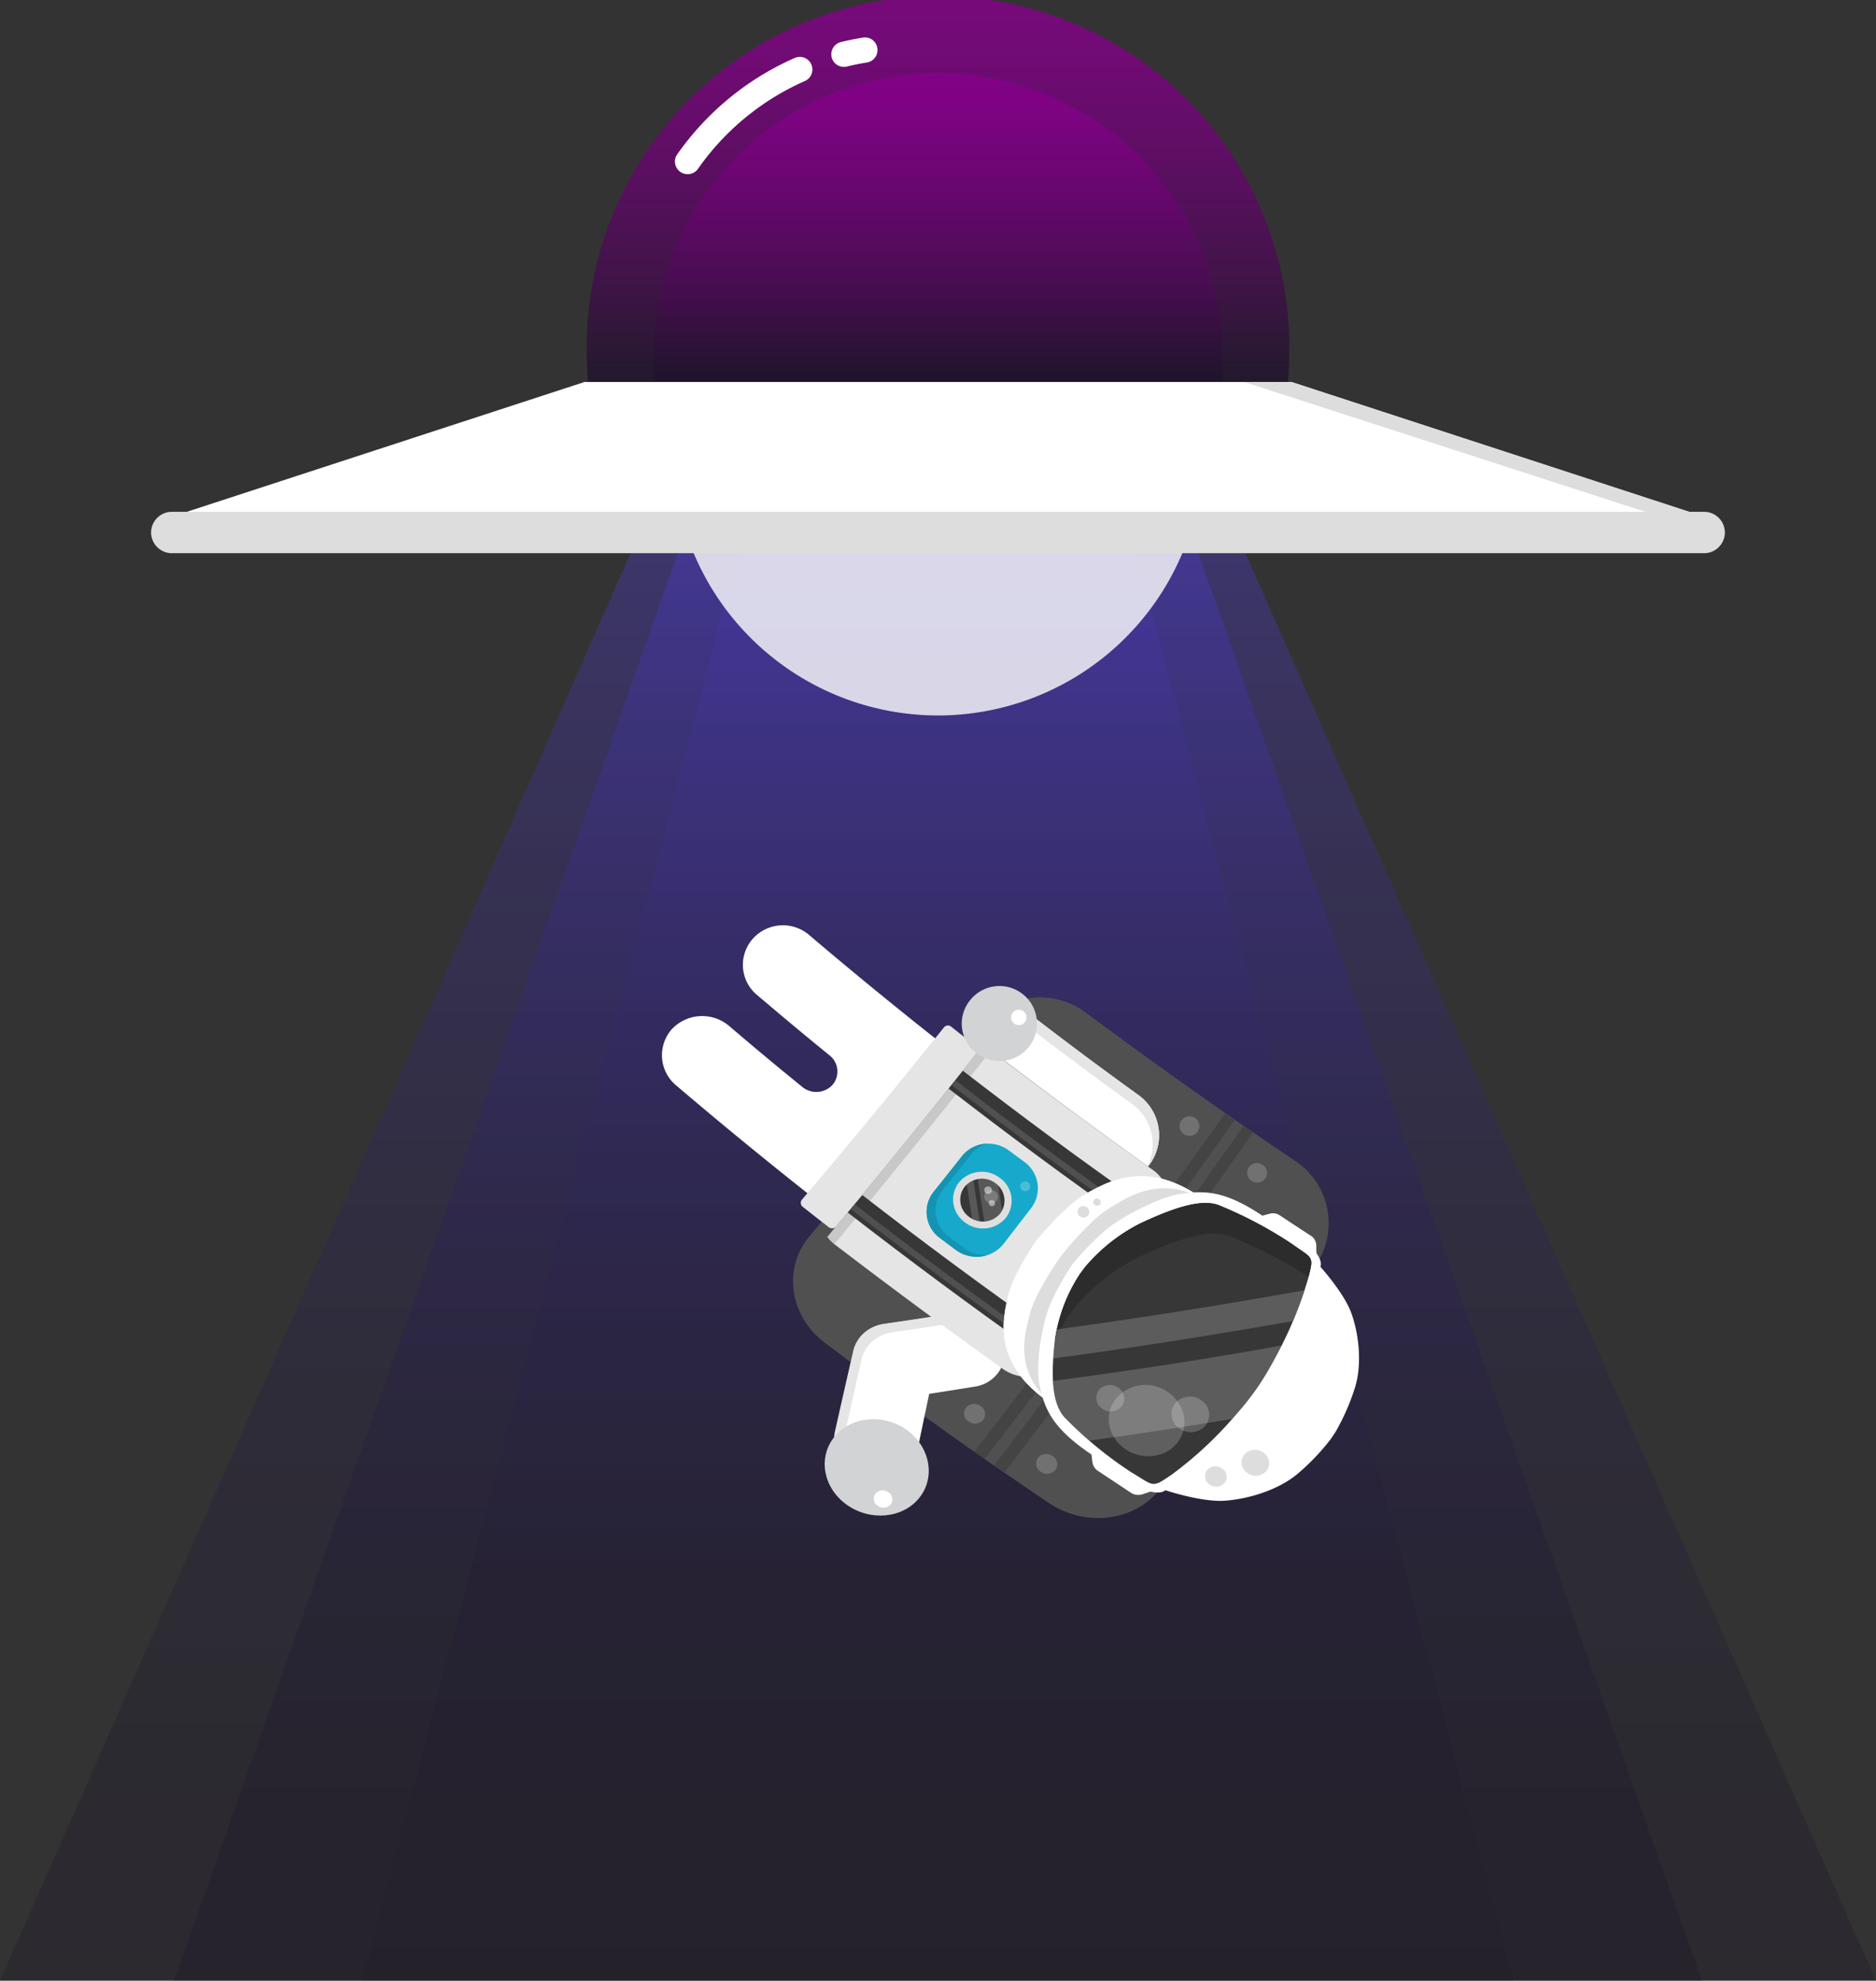<svg id="ufo" xmlns="http://www.w3.org/2000/svg" xmlns:xlink="http://www.w3.org/1999/xlink" viewBox="0 0 430.09 454.1"><rect x="0" y="0" width="430.09" height="454.1" fill="#333333" stroke="none"/><defs><style>.cls-1,.cls-2{opacity:0.3;}.cls-1,.cls-3{fill:url(#linear-gradient);}.cls-2{fill:url(#linear-gradient-2);}.cls-3{opacity:0.15;}.cls-4,.cls-7{fill:#fff;}.cls-4,.cls-5,.cls-6{opacity:0.8;}.cls-5{fill:url(#linear-gradient-4);}.cls-6{fill:url(#linear-gradient-5);}.cls-8{fill:#ddd;}.cls-9{fill:#505050;}.cls-10{fill:#444;}.cls-11{fill:#717171;}.cls-12{fill:#e5e5e5;}.cls-13{fill:#d1d3d4;}.cls-14{fill:#17a9cb;}.cls-15{fill:#1494b2;}.cls-16,.cls-19,.cls-21{fill:#dfdfdf;}.cls-17{fill:#373737;}.cls-18{fill:#636363;}.cls-19{opacity:0.6;}.cls-20{fill:#4bbcd7;}.cls-21,.cls-25{opacity:0.2;}.cls-22{fill:#acacac;}.cls-22,.cls-24{opacity:0.5;}.cls-23{fill:#2c2c2c;}.cls-24{fill:#828282;}</style><linearGradient id="linear-gradient" x1="215.04" y1="108.04" x2="215.04" y2="450.53" gradientUnits="userSpaceOnUse"><stop offset="0" stop-color="#573fff"/><stop offset="0.04" stop-color="#533cf0"/><stop offset="0.17" stop-color="#4432bb"/><stop offset="0.32" stop-color="#37288d"/><stop offset="0.46" stop-color="#2c2168"/><stop offset="0.6" stop-color="#241b4b"/><stop offset="0.73" stop-color="#1e1737"/><stop offset="0.87" stop-color="#1a152a"/><stop offset="1" stop-color="#191426"/></linearGradient><linearGradient id="linear-gradient-2" x1="215.04" y1="108.04" x2="215.04" y2="450.53" xlink:href="#linear-gradient"/><linearGradient id="linear-gradient-4" x1="241.56" y1="22.5" x2="241.56" y2="112.71" gradientUnits="userSpaceOnUse"><stop offset="0" stop-color="#88008c"/><stop offset="0.15" stop-color="#800185"/><stop offset="0.39" stop-color="#6a0571"/><stop offset="0.69" stop-color="#470c50"/><stop offset="1" stop-color="#191426"/></linearGradient><linearGradient id="linear-gradient-5" x1="241.56" y1="39.31" x2="241.56" y2="112.44" xlink:href="#linear-gradient-4"/></defs><title>spaceship</title><polygon class="cls-1" points="430.09 454.11 0 454.11 152.2 109.52 277.89 109.52 430.09 454.11"/><polygon class="cls-2" points="390.19 454.11 39.9 454.11 161.47 109.52 268.62 109.52 390.19 454.11"/><polygon class="cls-3" points="347.01 454.11 83.07 454.11 173.8 109.52 255.93 109.52 347.01 454.11"/><path class="cls-4" d="M181.1,119.84a60.77,60.77,0,1,0,120.93,0Z" transform="translate(-26.52 -22.66)"/><path class="cls-5" d="M321.71,111.26c.26-2.65.4-5.34.4-8.05a80.55,80.55,0,1,0-161.09,0c0,2.71.14,5.4.4,8.05Z" transform="translate(-26.52 -22.66)"/><path class="cls-6" d="M306.53,111.26q.32-3.23.32-6.53a65.29,65.29,0,0,0-130.58,0,64.16,64.16,0,0,0,.33,6.53Z" transform="translate(-26.52 -22.66)"/><path class="cls-7" d="M184.17,62.59A2.89,2.89,0,0,1,181.81,58,64.76,64.76,0,0,1,208.6,36a2.89,2.89,0,1,1,2.34,5.28,59,59,0,0,0-24.4,20.09A2.89,2.89,0,0,1,184.17,62.59Z" transform="translate(-26.52 -22.66)"/><path class="cls-7" d="M220,38a2.89,2.89,0,0,1-.68-5.7c1.62-.39,3.27-.73,4.91-1a2.89,2.89,0,1,1,.93,5.7c-1.49.25-3,.55-4.47.91A2.72,2.72,0,0,1,220,38Z" transform="translate(-26.52 -22.66)"/><polygon class="cls-7" points="387.89 117.55 42.19 117.55 133.99 87.58 296.09 87.58 387.89 117.55"/><polygon class="cls-8" points="296.09 87.58 285.25 87.58 377.87 117.55 387.89 117.55 296.09 87.58"/><path class="cls-8" d="M417.2,149.49H65.93a4.77,4.77,0,0,1-4.77-4.76h0A4.77,4.77,0,0,1,65.93,140H417.2a4.76,4.76,0,0,1,4.76,4.77h0A4.76,4.76,0,0,1,417.2,149.49Z" transform="translate(-26.52 -22.66)"/><path class="cls-9" d="M275.46,254.84a17.34,17.34,0,0,0-24.06,3.08q-19.28,24.39-39.31,48.19c-6.1,7.25-4.65,18.18,3.47,24.34q25.17,19.14,51.45,36.8c8.56,5.77,20.17,4.12,25.72-3.59q18.21-25.28,35.59-51.16a17.11,17.11,0,0,0-5-23.75Q299,272.31,275.46,254.84Z" transform="translate(-26.52 -22.66)"/><path class="cls-10" d="M307.38,277.91q-27.94,39.4-57.48,77.58c2.76,1.93,4.14,2.89,6.91,4.8q29.31-38.4,57-78C311.22,280.58,309.93,279.69,307.38,277.91Z" transform="translate(-26.52 -22.66)"/><path class="cls-9" d="M309.58,279.44q-27.85,39.46-57.3,77.71l2.14,1.49q29.4-38.34,57.16-77.82Z" transform="translate(-26.52 -22.66)"/><path class="cls-11" d="M267.84,356.48a2.5,2.5,0,0,0-3.37.43,2.22,2.22,0,0,0,.65,3.17,2.49,2.49,0,0,0,3.38-.43A2.23,2.23,0,0,0,267.84,356.48Z" transform="translate(-26.52 -22.66)"/><path class="cls-11" d="M316,289.72a2.28,2.28,0,0,0-3.16.56,2.23,2.23,0,0,0,.61,3.12,2.3,2.3,0,0,0,3.17-.56A2.23,2.23,0,0,0,316,289.72Z" transform="translate(-26.52 -22.66)"/><path class="cls-11" d="M251.33,345a2.48,2.48,0,0,0-3.36.38,2.2,2.2,0,0,0,.59,3.17,2.46,2.46,0,0,0,3.36-.38A2.21,2.21,0,0,0,251.33,345Z" transform="translate(-26.52 -22.66)"/><path class="cls-11" d="M300.52,279a2.29,2.29,0,0,0-3.16.52,2.23,2.23,0,0,0,.55,3.13,2.29,2.29,0,0,0,3.17-.52A2.24,2.24,0,0,0,300.52,279Z" transform="translate(-26.52 -22.66)"/><path class="cls-7" d="M224.44,329.13a8.63,8.63,0,0,1,5.49-3c6.45-.93,9.66-1.42,16.06-2.45a9.53,9.53,0,0,1,10.75,7,8.1,8.1,0,0,1-6.84,9.9c-4.13.67-6.2,1-10.35,1.64-1.12,5.3-1.68,8-2.78,13.27-1,4.59-5.81,7.36-10.86,6.12s-8.3-6-7.28-10.56c1.68-7.47,2.52-11.2,4.23-18.66A7.9,7.9,0,0,1,224.44,329.13Z" transform="translate(-26.52 -22.66)"/><path class="cls-12" d="M219.84,353c1.66-7.47,2.5-11.2,4.19-18.66a7.88,7.88,0,0,1,1.58-3.23,9.12,9.12,0,0,1,6.21-3.1c6.46-.94,9.67-1.44,16.07-2.47a9.12,9.12,0,0,1,6.54,1.86,9.68,9.68,0,0,0-9.16-3.67c-6.4,1-9.61,1.51-16.07,2.44a8.65,8.65,0,0,0-5.49,3,7.9,7.9,0,0,0-1.58,3.22c-1.71,7.45-2.56,11.18-4.23,18.65a8.71,8.71,0,0,0,3.59,8.83A8.36,8.36,0,0,1,219.84,353Z" transform="translate(-26.52 -22.66)"/><path class="cls-13" d="M234.42,350.52c-5.32-3.84-12.7-3.18-16.56,1.5s-2.69,11.67,2.72,15.58,12.93,3.2,16.71-1.55S239.74,354.37,234.42,350.52Z" transform="translate(-26.52 -22.66)"/><path class="cls-7" d="M227.73,367.86a1.93,1.93,0,0,1-.51-2.78,2.21,2.21,0,0,1,3-.27,1.92,1.92,0,0,1,.51,2.77A2.21,2.21,0,0,1,227.73,367.86Z" transform="translate(-26.52 -22.66)"/><path class="cls-7" d="M213.27,297.52q-16.07-12.67-31.66-25.95a9,9,0,0,1-1.07-12.95h0a9.54,9.54,0,0,1,13.21-.68c6.55,5.58,9.87,8.34,16.57,13.81a5.08,5.08,0,0,0,7-.3,4.72,4.72,0,0,0-.63-6.84c-6.72-5.48-10-8.24-16.61-13.83a9,9,0,0,1-1-12.87h0A9.26,9.26,0,0,1,212,237q15,12.76,30.54,25Q228,279.88,213.27,297.52Z" transform="translate(-26.52 -22.66)"/><path class="cls-12" d="M244.54,258a1.17,1.17,0,0,0-1.62.22q-16,20-32.54,39.47a1.14,1.14,0,0,0,.15,1.63c2.39,1.89,3.58,2.83,6,4.7a1.24,1.24,0,0,0,1.69-.19q16.35-19.67,32.23-39.73a1.14,1.14,0,0,0-.15-1.62C248,260.73,246.83,259.84,244.54,258Z" transform="translate(-26.52 -22.66)"/><path class="cls-12" d="M216.2,306.26a9.64,9.64,0,0,0,1.68,1.7q19.06,14.58,38.56,28.55c4.16,2.95,9.92,2.23,12.79-1.59q12-15.92,23.66-32.07a8.59,8.59,0,0,0-2.21-12.06Q272,277.47,253.77,263.58a9.09,9.09,0,0,0-2-1.15Q234.23,284.56,216.2,306.26Z" transform="translate(-26.52 -22.66)"/><path class="cls-14" d="M242.08,306.55A7.4,7.4,0,0,1,240.5,296c2.64-3.3,4-5,6.58-8.27a7.83,7.83,0,0,1,10.8-1.26L261.3,289A7.45,7.45,0,0,1,263,299.52c-2.57,3.36-3.86,5-6.45,8.38a7.94,7.94,0,0,1-11,1.26C244.17,308.12,243.47,307.6,242.08,306.55Z" transform="translate(-26.52 -22.66)"/><path class="cls-15" d="M252.79,310.45a8.26,8.26,0,0,1-5.16-1.62l-3.49-2.59a7.4,7.4,0,0,1-1.6-10.58c2.64-3.31,4-5,6.57-8.28a7.48,7.48,0,0,1,3.72-2.53,7.59,7.59,0,0,0-5.75,2.85c-2.62,3.31-3.94,5-6.58,8.27a7.4,7.4,0,0,0,1.58,10.58c1.39,1.05,2.09,1.57,3.49,2.61A8.23,8.23,0,0,0,252.79,310.45Z" transform="translate(-26.52 -22.66)"/><path class="cls-16" d="M247.74,302.9a6.4,6.4,0,0,1-1.39-9.13,6.82,6.82,0,0,1,9.38-1.07,6.43,6.43,0,0,1,1.43,9.11A6.8,6.8,0,0,1,247.74,302.9Z" transform="translate(-26.52 -22.66)"/><path class="cls-17" d="M248.72,301.66a4.83,4.83,0,0,1-1.05-6.9,5.15,5.15,0,0,1,7.09-.81,4.87,4.87,0,0,1,1.08,6.89A5.16,5.16,0,0,1,248.72,301.66Z" transform="translate(-26.52 -22.66)"/><path class="cls-18" d="M252.81,298.2a1.51,1.51,0,0,1-.33-2.15,1.61,1.61,0,0,1,2.21-.25,1.5,1.5,0,0,1,.33,2.14A1.6,1.6,0,0,1,252.81,298.2Z" transform="translate(-26.52 -22.66)"/><path class="cls-19" d="M253.5,299.05a.71.71,0,0,1-.16-1,.75.75,0,0,1,1-.12.72.72,0,0,1,.16,1A.74.74,0,0,1,253.5,299.05Z" transform="translate(-26.52 -22.66)"/><path class="cls-19" d="M252.53,296.2a.84.84,0,0,1-.19-1.2.9.9,0,0,1,1.24-.15.85.85,0,0,1,.18,1.2A.89.89,0,0,1,252.53,296.2Z" transform="translate(-26.52 -22.66)"/><path class="cls-20" d="M262.23,293.78a1.15,1.15,0,0,0-1.6.2,1.11,1.11,0,0,0,.25,1.56,1.17,1.17,0,0,0,1.6-.2A1.1,1.1,0,0,0,262.23,293.78Z" transform="translate(-26.52 -22.66)"/><path class="cls-21" d="M255.84,300.84a5.52,5.52,0,0,0,.43-.68c-.36-2.26-.53-3.4-.88-5.66a6.53,6.53,0,0,0-.63-.55,5.31,5.31,0,0,0-4.09-1c.59,3.89.89,5.84,1.5,9.73A4.91,4.91,0,0,0,255.84,300.84Z" transform="translate(-26.52 -22.66)"/><path class="cls-21" d="M251.13,302.66c-.59-3.76-.88-5.64-1.45-9.39a4.73,4.73,0,0,0-1.5.94c.47,3.15.71,4.72,1.2,7.87A5.31,5.31,0,0,0,251.13,302.66Z" transform="translate(-26.52 -22.66)"/><path class="cls-22" d="M253.7,263.53a9,9,0,0,0-1.92-1.1q-17.55,22.13-35.58,43.83a9.59,9.59,0,0,0,1.61,1.64Q236,285.91,253.7,263.53Z" transform="translate(-26.52 -22.66)"/><path class="cls-17" d="M244,272.24l3.26-4.1c13.53,10.45,27.26,20.63,41.27,30.42l-3.09,4.23C271.37,293,257.58,282.73,244,272.24Z" transform="translate(-26.52 -22.66)"/><path class="cls-9" d="M244.75,271.48l.87-1.1c13.55,10.47,27.32,20.68,41.36,30.49-.33.45-.49.68-.83,1.13C272.09,292.18,258.31,282,244.75,271.48Z" transform="translate(-26.52 -22.66)"/><path class="cls-17" d="M220.87,300.65l3.35-4q20.86,16.17,42.44,31.38l-3.18,4.19C249,322,234.83,311.47,220.87,300.65Z" transform="translate(-26.52 -22.66)"/><path class="cls-9" d="M221.64,299.91l.9-1.09c13.93,10.8,28.09,21.33,42.53,31.45l-.85,1.12C249.76,321.26,235.59,310.72,221.64,299.91Z" transform="translate(-26.52 -22.66)"/><path class="cls-8" d="M284.46,320.65c-6.91,9.43-10.41,14.13-17.47,23.48-13.14-9.08-10.47-18.94-9.48-24S264,307.2,264,307.2l.47-.62L265,306s6.15-7.41,10.78-9.85,13.23-7.77,25.8.87C294.79,306.49,291.37,311.22,284.46,320.65Z" transform="translate(-26.52 -22.66)"/><path class="cls-7" d="M301.44,297.13c-9.44-4.87-16.65.14-20.65,2.57-4.36,2.65-10.42,10.13-10.42,10.13l-.47.62-.47.63s-5.53,7.87-6.77,12.74c-1.14,4.46-3.81,12.83,4.44,20.16l-.11.15c-13.14-9.08-10.47-18.94-9.48-24S264,307.2,264,307.2l.47-.62L265,306s6.15-7.41,10.78-9.85,13.23-7.77,25.8.87Z" transform="translate(-26.52 -22.66)"/><path class="cls-7" d="M328.29,308.15c0,.75,0,1.12.06,1.87,0,0,1.38,1.76.89,3.08,0,0,5.44,6,7.11,10.67s2.53,11.61.76,17.19a51.91,51.91,0,0,1-4.41,10l-.52.78-.52.78a51.83,51.83,0,0,1-7.61,8c-4.58,3.86-11.63,5.89-16.92,6.21s-13.43-2.41-13.43-2.41c-1.1.94-3.41.31-3.41.31l-1.86.62a3.1,3.1,0,0,1-2.66-.37c-3-2-4.54-3-7.54-5a2.85,2.85,0,0,1-1.26-2c-.09-.7-.13-1.05-.22-1.75-8.89-6-10.61-10.27-11.78-15.24s.26-13,1.66-17.39,5.5-10.63,5.5-10.63l.41-.55.42-.55s4.88-5.69,8.7-8.35,11.13-6.54,16.22-7.16,9.6-.53,18.05,5.11l1.72-.46a2.83,2.83,0,0,1,2.26.38c2.84,1.88,4.27,2.82,7.14,4.69A2.68,2.68,0,0,1,328.29,308.15Z" transform="translate(-26.52 -22.66)"/><path class="cls-17" d="M322.8,307.91c4.77,3.43,5,2.57,3.62,7.88a89,89,0,0,1-7.55,18.15,73.23,73.23,0,0,1-3.84,6.47l-.26.37-.26.38a67,67,0,0,1-4.71,5.91,87,87,0,0,1-14.63,13.65c-4.65,3.17-3.91,2.7-9.22-.48a88.84,88.84,0,0,1-15.25-12.51c-3.1-3.23-3.27-9.91-2.29-18.14a37.13,37.13,0,0,1,5.73-14.91l.6-.8.6-.8a40.39,40.39,0,0,1,12.72-10c7.64-3.56,14-5.69,18-4.06A95,95,0,0,1,322.8,307.91Z" transform="translate(-26.52 -22.66)"/><path class="cls-23" d="M322.8,307.91c4.62,3.33,4.94,2.62,3.73,7.41a118.49,118.49,0,0,0-18-9.22c-4.66-1.86-12,.6-20.83,4.7A46.62,46.62,0,0,0,273,322.27l-.69.91-.69.92a42.86,42.86,0,0,0-3.25,5.89c0-.14,0-.27.05-.4a37.13,37.13,0,0,1,5.73-14.91l.6-.8.6-.8a40.39,40.39,0,0,1,12.72-10c7.64-3.56,14-5.69,18-4.06A95,95,0,0,1,322.8,307.91Z" transform="translate(-26.52 -22.66)"/><path class="cls-8" d="M306.61,359.27a2.54,2.54,0,0,0-3.43.56,2.29,2.29,0,0,0,.76,3.25,2.55,2.55,0,0,0,3.44-.57A2.28,2.28,0,0,0,306.61,359.27Z" transform="translate(-26.52 -22.66)"/><path class="cls-8" d="M316,355.59a3.21,3.21,0,0,0-4.35.75,2.89,2.89,0,0,0,1,4.12,3.21,3.21,0,0,0,4.36-.75A2.91,2.91,0,0,0,316,355.59Z" transform="translate(-26.52 -22.66)"/><path class="cls-8" d="M275.69,299.45a1.37,1.37,0,0,0-1.89.26,1.29,1.29,0,0,0,.32,1.83,1.35,1.35,0,0,0,1.88-.26A1.29,1.29,0,0,0,275.69,299.45Z" transform="translate(-26.52 -22.66)"/><path class="cls-8" d="M278.5,297.59a.87.87,0,0,0-1.21.17.83.83,0,0,0,.2,1.18.88.88,0,0,0,1.22-.17A.84.84,0,0,0,278.5,297.59Z" transform="translate(-26.52 -22.66)"/><path class="cls-24" d="M318.87,333.94a73.23,73.23,0,0,1-3.84,6.47l-.26.37-.26.38a67,67,0,0,1-4.71,5.91c-.24.28-.49.58-.75.87q-16.37,2.78-32.82,5c-2.22-1.94-4.19-3.81-5.53-5.21-1.76-1.83-2.58-4.78-2.77-8.48,17.53-2.3,35-4.95,52.41-8.12C319.85,332.13,319.35,333.07,318.87,333.94Z" transform="translate(-26.52 -22.66)"/><path class="cls-24" d="M323,325.52q-27.42,4.86-55,8.59c.09-1.44.24-2.95.43-4.52.08-.72.2-1.44.34-2.13,19.05-2.61,38-5.61,56.9-9C324.93,320.65,324,323.1,323,325.52Z" transform="translate(-26.52 -22.66)"/><g class="cls-25"><path class="cls-7" d="M294.18,341.76a8.84,8.84,0,0,0-12,1.78c-2.66,3.62-1.6,8.74,2.42,11.41s9.45,1.85,12.06-1.81S298.15,344.39,294.18,341.76Z" transform="translate(-26.52 -22.66)"/></g><g class="cls-25"><path class="cls-7" d="M301.8,343.62a4.41,4.41,0,0,0-6,.95,4,4,0,0,0,1.26,5.69,4.41,4.41,0,0,0,6-1A4,4,0,0,0,301.8,343.62Z" transform="translate(-26.52 -22.66)"/></g><g class="cls-25"><path class="cls-7" d="M282.84,340.79a3.28,3.28,0,0,0-4.45.63,3,3,0,0,0,.87,4.24,3.27,3.27,0,0,0,4.46-.64A3,3,0,0,0,282.84,340.79Z" transform="translate(-26.52 -22.66)"/></g><path class="cls-7" d="M289.7,290.07c.15-.17.3-.34.44-.53a11.36,11.36,0,0,0-2.71-15.89q-13.53-9.73-26.74-20c-2.95,3.8-4.43,5.7-7.41,9.49Q271.3,276.92,289.7,290.07Z" transform="translate(-26.52 -22.66)"/><path class="cls-12" d="M290.14,289.54c-.14.19-.29.36-.44.53l-.09-.06a11.42,11.42,0,0,0-3.67-14.34q-13.56-9.75-26.79-20l1.54-2q13.19,10.21,26.74,20A11.36,11.36,0,0,1,290.14,289.54Z" transform="translate(-26.52 -22.66)"/><path class="cls-13" d="M250.34,264.08a8.48,8.48,0,0,1-1.5-12,8.6,8.6,0,1,1,1.5,12Z" transform="translate(-26.52 -22.66)"/><path class="cls-7" d="M259,257.31a1.77,1.77,0,1,1,2.5-.31A1.79,1.79,0,0,1,259,257.31Z" transform="translate(-26.52 -22.66)"/></svg>